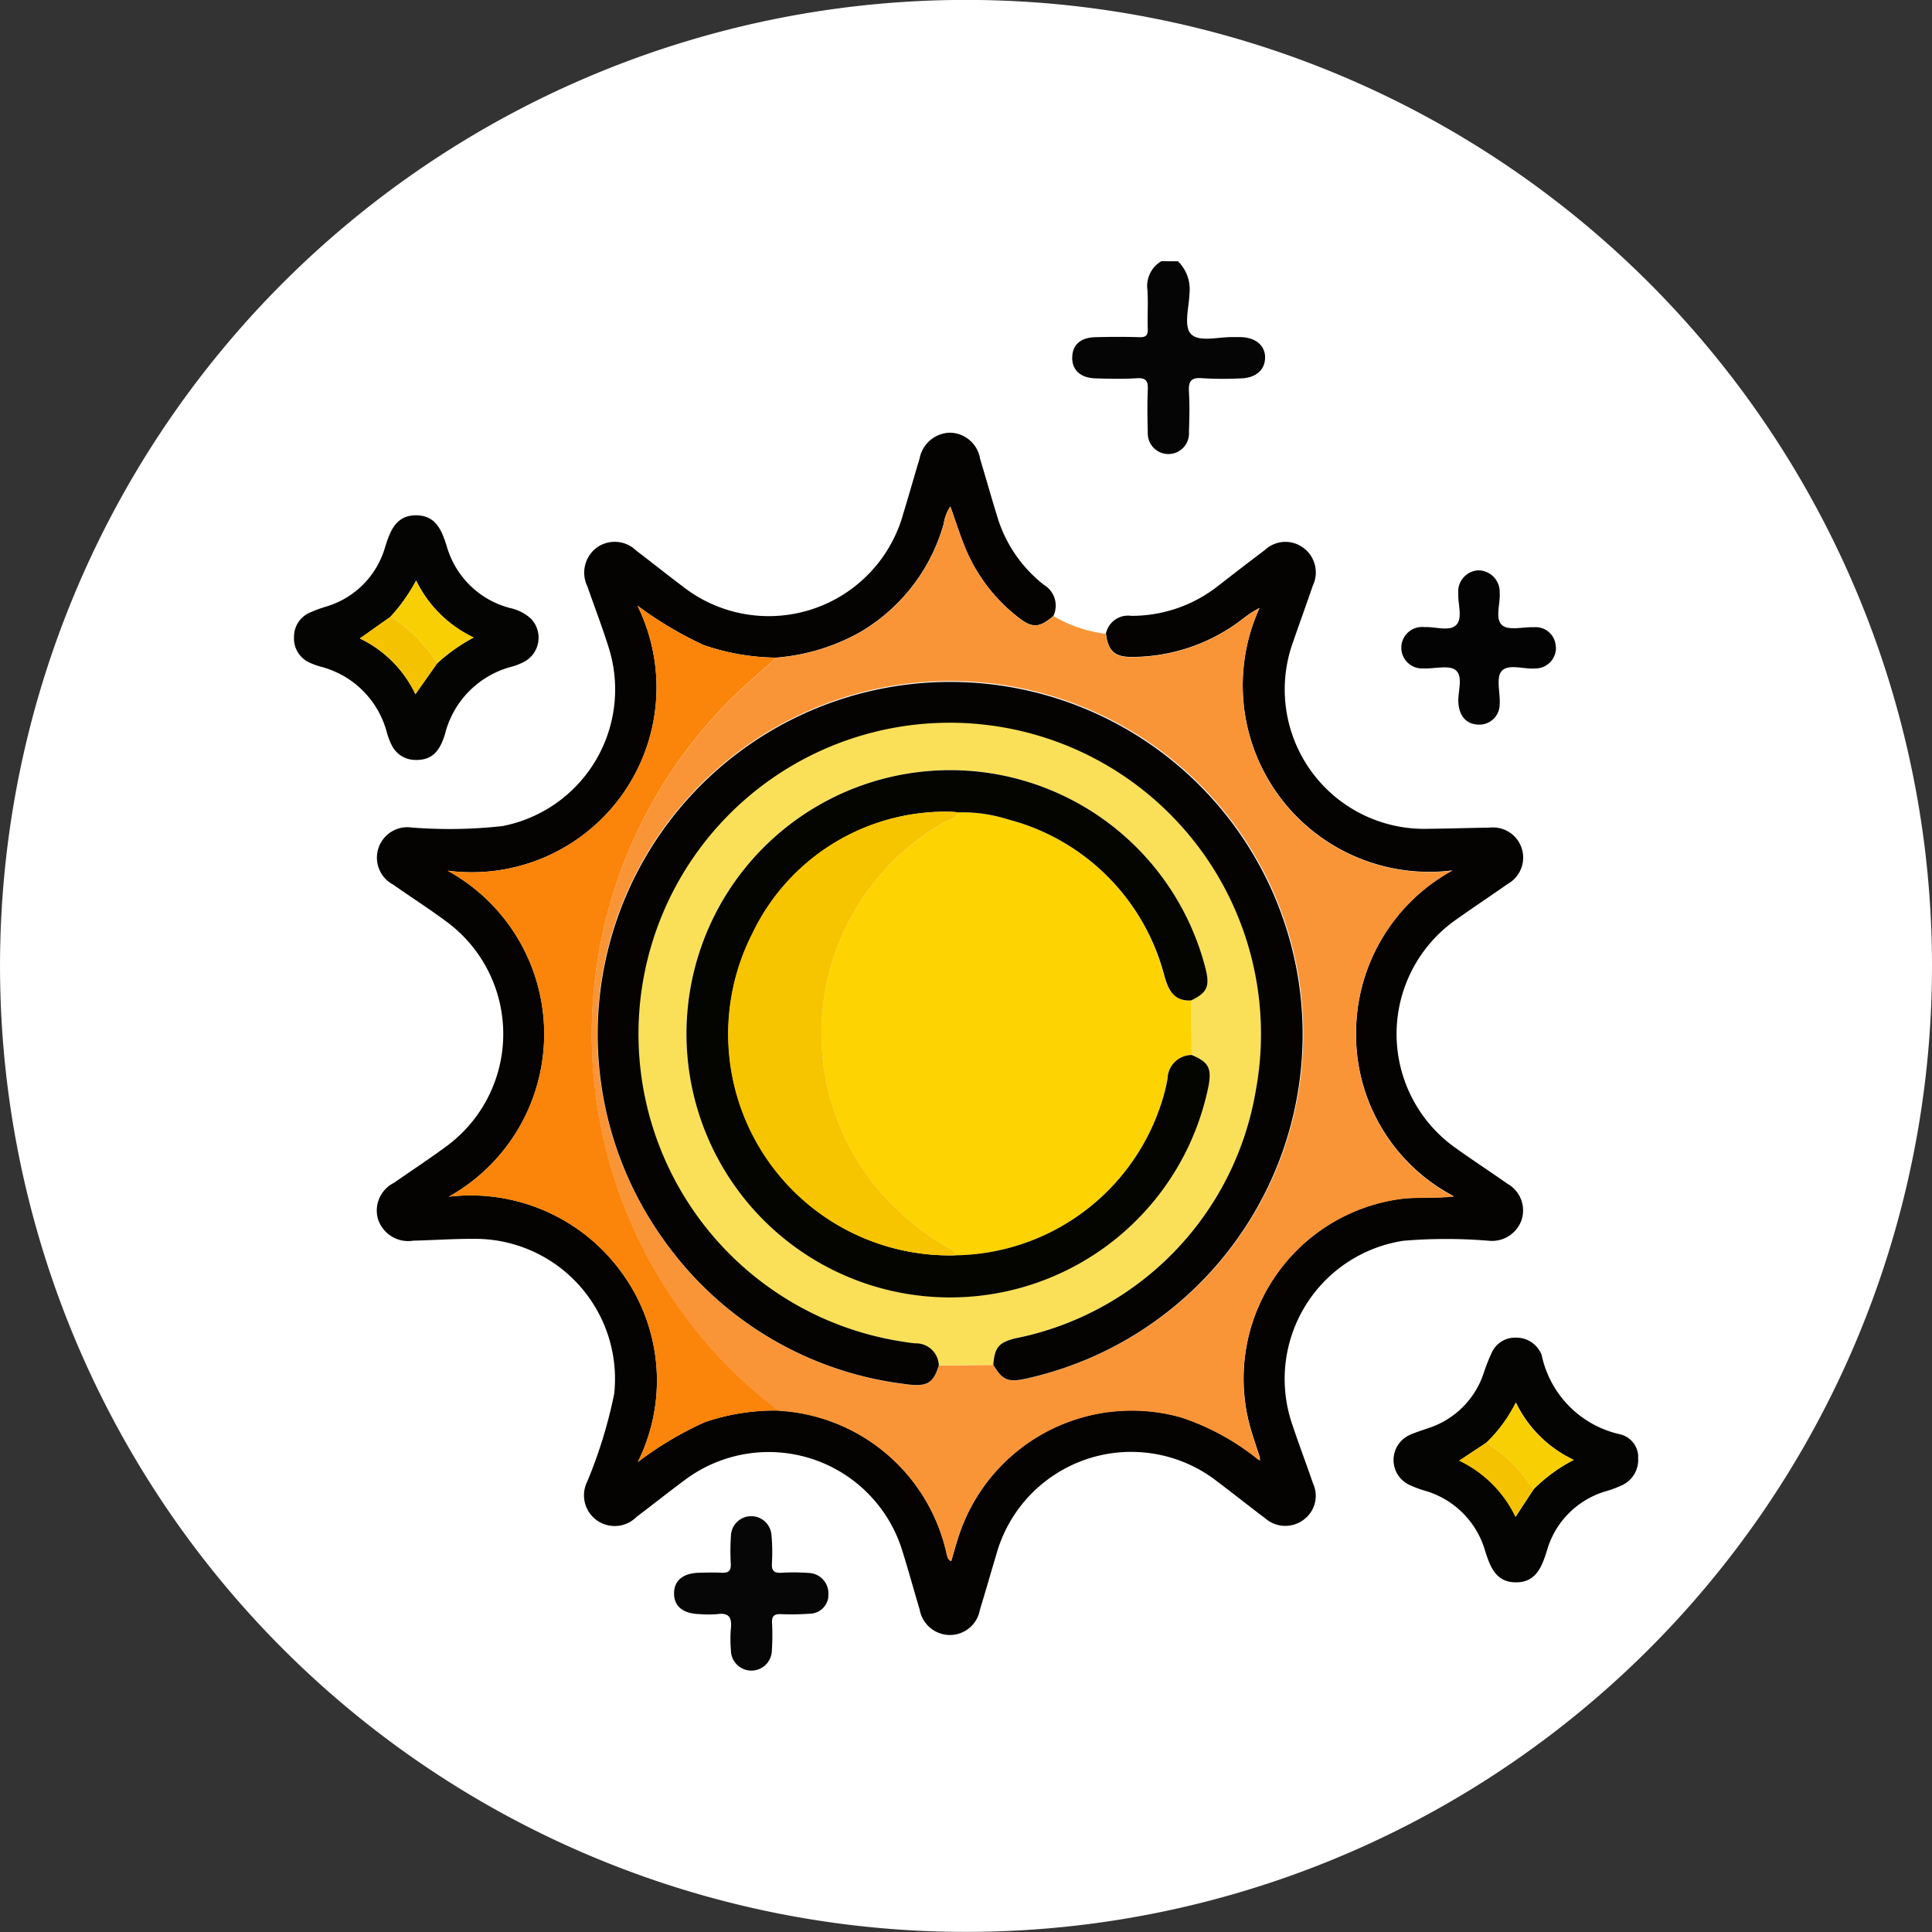 <svg xmlns="http://www.w3.org/2000/svg" width="71.869" height="71.87" viewBox="0 0 71.869 71.87">
  <rect x="0" y="0" width="71.869" height="71.87" fill="#333333" stroke="none"/>
  <g id="Grupo_261810" data-name="Grupo 261810" transform="translate(5746.48 6389.297)">
    <g id="Grupo_261808" data-name="Grupo 261808">
      <path id="Trazado_277616" data-name="Trazado 277616" d="M114.389,796.638A35.934,35.934,0,1,1,78.454,760.7a35.935,35.935,0,0,1,35.935,35.935" transform="translate(-5789 -7150)" fill="#fff"/>
    </g>
    <path id="Trazado_277808" data-name="Trazado 277808" d="M86.34,770.422a1.459,1.459,0,0,1,.426,1.214c-.017.523-.234,1.244.086,1.519s1.006.077,1.533.088c.1,0,.2,0,.307,0,.553.023.9.325.888.778s-.351.745-.911.758a12.909,12.909,0,0,1-1.432-.007c-.428-.038-.512.134-.489.514.03.493.016.989,0,1.484a.767.767,0,1,1-1.531.019c-.016-.528-.022-1.058,0-1.586.015-.319-.057-.452-.41-.43-.51.033-1.024.02-1.535.005-.564-.016-.878-.314-.866-.791.012-.457.311-.727.859-.741s1.092-.017,1.638,0c.251.008.322-.073.313-.318-.018-.477.019-.957-.012-1.433a1.071,1.071,0,0,1,.515-1.075Z" transform="translate(-5789 -7150)" fill="#050505"/>
    <path id="Trazado_277809" data-name="Trazado 277809" d="M83.658,784.281a.841.841,0,0,1,.945-.669,5.191,5.191,0,0,0,3.265-1.142c.566-.438,1.132-.877,1.705-1.307a1.114,1.114,0,0,1,1.413-.094,1.134,1.134,0,0,1,.373,1.411c-.242.708-.5,1.41-.743,2.118a5.186,5.186,0,0,0,5.017,6.936c.768-.007,1.535-.034,2.3-.044a1.122,1.122,0,0,1,.674,2.094c-.627.441-1.267.864-1.892,1.308a5.193,5.193,0,0,0-.015,8.538c.623.446,1.266.864,1.893,1.306a1.137,1.137,0,0,1,.521,1.369,1.166,1.166,0,0,1-1.214.753,19.139,19.139,0,0,0-3.167,0,5.2,5.2,0,0,0-4.149,6.812c.246.742.525,1.473.778,2.213A1.1,1.1,0,0,1,91,817.246a1.131,1.131,0,0,1-1.416-.064c-.587-.439-1.16-.9-1.745-1.339a5.206,5.206,0,0,0-8.259,2.694c-.206.684-.4,1.371-.61,2.054a1.131,1.131,0,0,1-1.124.933,1.147,1.147,0,0,1-1.116-.949c-.216-.716-.411-1.439-.635-2.153a5.2,5.2,0,0,0-8.111-2.656c-.6.445-1.19.915-1.788,1.367a1.142,1.142,0,0,1-1.828-1.323,17.55,17.55,0,0,0,1-3.259,5.208,5.208,0,0,0-5.07-5.763c-.8-.011-1.6.047-2.405.067a1.18,1.18,0,0,1-1.316-.817,1.152,1.152,0,0,1,.6-1.336c.657-.457,1.329-.9,1.971-1.373a5.189,5.189,0,0,0,.008-8.322c-.655-.489-1.346-.93-2.016-1.4a1.133,1.133,0,0,1,.7-2.12,17.969,17.969,0,0,0,3.369-.054,5.176,5.176,0,0,0,3.952-6.646c-.238-.763-.527-1.509-.788-2.265a1.165,1.165,0,0,1,.319-1.428,1.143,1.143,0,0,1,1.5.095c.571.432,1.129.881,1.7,1.31a5.19,5.19,0,0,0,8.226-2.679c.211-.683.4-1.371.609-2.055a1.18,1.18,0,0,1,1.109-.966,1.156,1.156,0,0,1,1.144.976c.212.7.408,1.405.624,2.1a5.068,5.068,0,0,0,1.747,2.583.9.9,0,0,1,.355,1.157c-.527.455-.8.462-1.338.029a6.33,6.33,0,0,1-1.929-2.531c-.209-.505-.373-1.03-.566-1.57a1.511,1.511,0,0,0-.245.632,6.8,6.8,0,0,1-3.138,4.057,7.585,7.585,0,0,1-3.1.934,8.5,8.5,0,0,1-2.7-.47,13.882,13.882,0,0,1-2.458-1.465,6.875,6.875,0,0,1-7.062,9.86,6.934,6.934,0,0,1,.046,12.128,6.927,6.927,0,0,1,6.439,2.832,6.807,6.807,0,0,1,.59,7.04,12.839,12.839,0,0,1,2.482-1.482,8.013,8.013,0,0,1,2.759-.435,6.788,6.788,0,0,1,6.244,5.3c.032.113.035.239.176.3.087-.294.167-.587.26-.877a6.772,6.772,0,0,1,8.287-4.474,9.06,9.06,0,0,1,2.847,1.547l.089.056-.006-.119c-.095-.291-.191-.581-.283-.873a6.748,6.748,0,0,1,5.5-8.732c.629-.09,1.264-.011,2-.1a6.787,6.787,0,0,1-3.635-6.052,6.905,6.905,0,0,1,3.583-6.069,6.939,6.939,0,0,1-7.173-9.765,4.051,4.051,0,0,0-.629.41,6.744,6.744,0,0,1-4.13,1.414c-.635,0-.875-.223-.955-.869" transform="translate(-5789 -7150)" fill="#040302"/>
    <path id="Trazado_277810" data-name="Trazado 277810" d="M71.392,785.172a7.594,7.594,0,0,0,3.1-.934,6.8,6.8,0,0,0,3.138-4.057,1.5,1.5,0,0,1,.245-.632c.193.54.356,1.065.565,1.57a6.332,6.332,0,0,0,1.93,2.531c.537.432.811.426,1.338-.029a5.077,5.077,0,0,0,1.95.66c.08.646.319.873.955.869a6.738,6.738,0,0,0,4.13-1.415,4.127,4.127,0,0,1,.629-.409,6.939,6.939,0,0,0,7.173,9.765,6.906,6.906,0,0,0-3.584,6.069,6.789,6.789,0,0,0,3.635,6.052c-.732.092-1.367.012-2,.1a6.748,6.748,0,0,0-5.5,8.732c.091.292.188.582.283.873l-.083.063a9.094,9.094,0,0,0-2.847-1.548,6.774,6.774,0,0,0-8.287,4.475c-.093.29-.174.583-.26.877-.142-.063-.144-.189-.176-.3a6.788,6.788,0,0,0-6.244-5.3,16.78,16.78,0,0,1-3.532-3.583,17.6,17.6,0,0,1,1.57-22.7c.587-.609,1.245-1.15,1.87-1.722m8.077,26.3c.368.6.555.669,1.323.49a13.13,13.13,0,1,0-13.469-4.984,12.9,12.9,0,0,0,8.828,5.205c.851.125,1.08-.01,1.293-.693l2.025-.018" transform="translate(-5789 -7150)" fill="#fa9537"/>
    <path id="Trazado_277811" data-name="Trazado 277811" d="M58,788.971a.974.974,0,0,1-.91-.551,2.483,2.483,0,0,1-.181-.476,3.425,3.425,0,0,0-2.453-2.44,2.545,2.545,0,0,1-.385-.136.986.986,0,0,1-.614-.972.976.976,0,0,1,.62-.917,5.036,5.036,0,0,1,.573-.211,3.237,3.237,0,0,0,2.2-2.227c.185-.587.4-1.173,1.151-1.169s.961.586,1.145,1.176a3.316,3.316,0,0,0,2.353,2.275,1.68,1.68,0,0,1,.765.388,1.019,1.019,0,0,1-.248,1.612,2.372,2.372,0,0,1-.475.184A3.458,3.458,0,0,0,59.076,788c-.212.72-.538.973-1.078.974m-.944-5.332-1.148.812a4.387,4.387,0,0,1,2.067,2.073l.813-1.153a6.646,6.646,0,0,1,1.353-.955A4.544,4.544,0,0,1,58,782.3a6.621,6.621,0,0,1-.946,1.338" transform="translate(-5789 -7150)" fill="#040403"/>
    <path id="Trazado_277812" data-name="Trazado 277812" d="M103.454,814.9a1.04,1.04,0,0,1-.62,1.064,4.153,4.153,0,0,1-.574.212,3.218,3.218,0,0,0-2.2,2.224c-.185.586-.4,1.169-1.152,1.165s-.958-.591-1.144-1.175a3.268,3.268,0,0,0-2.258-2.239,4.1,4.1,0,0,1-.571-.217,1.023,1.023,0,0,1,.006-1.843c.231-.107.477-.179.717-.264a3.206,3.206,0,0,0,2.056-2.051,6.989,6.989,0,0,1,.3-.76.949.949,0,0,1,.907-.553,1,1,0,0,1,.885.513.518.518,0,0,1,.064.137,3.826,3.826,0,0,0,2.93,2.948.881.881,0,0,1,.662.839m-5.639-.538-1.015.674a4.452,4.452,0,0,1,2.093,2.089l.672-1.026a5.943,5.943,0,0,1,1.492-1.09,4.524,4.524,0,0,1-2.154-2.135,5.451,5.451,0,0,1-1.088,1.488" transform="translate(-5789 -7150)" fill="#040403"/>
    <path id="Trazado_277813" data-name="Trazado 277813" d="M73.337,820.074a.705.705,0,0,1-.7.658,9.364,9.364,0,0,1-1.073.016c-.241-.008-.336.072-.325.32a8.5,8.5,0,0,1-.006,1.022.762.762,0,1,1-1.524-.008,4.953,4.953,0,0,1,0-.817c.038-.386-.07-.578-.5-.518a4.085,4.085,0,0,1-.664,0c-.614-.016-.947-.286-.951-.764s.332-.763.937-.775c.273-.005.547-.015.819,0s.369-.069.354-.344a8.516,8.516,0,0,1,.006-1.023.755.755,0,0,1,1.507-.047,6.848,6.848,0,0,1,.017,1.072c-.014.276.089.356.352.343a7.588,7.588,0,0,1,1.023.007.759.759,0,0,1,.722.851" transform="translate(-5789 -7150)" fill="#060606"/>
    <path id="Trazado_277814" data-name="Trazado 277814" d="M100.4,784.777a.764.764,0,0,1-.76.792c-.434.038-1.015-.187-1.263.1-.213.248-.043.812-.07,1.235a.754.754,0,0,1-.8.753c-.439-.014-.7-.314-.736-.809-.029-.418.192-.975-.1-1.215-.244-.2-.781-.048-1.188-.066a.772.772,0,1,1,.028-1.536c.4-.02.928.174,1.179-.079s.058-.775.077-1.179a.788.788,0,0,1,.754-.854.8.8,0,0,1,.786.834c.032.418-.192.973.1,1.214.245.2.78.052,1.186.068a.746.746,0,0,1,.8.74" transform="translate(-5789 -7150)" fill="#030303"/>
    <path id="Trazado_277815" data-name="Trazado 277815" d="M71.392,785.172c-.625.572-1.283,1.113-1.87,1.722a17.6,17.6,0,0,0-1.57,22.7,16.776,16.776,0,0,0,3.532,3.582,8.037,8.037,0,0,0-2.759.436,12.79,12.79,0,0,0-2.482,1.482,6.809,6.809,0,0,0-.59-7.041,6.931,6.931,0,0,0-6.439-2.832,6.934,6.934,0,0,0-.046-12.128,6.874,6.874,0,0,0,7.062-9.859,13.882,13.882,0,0,0,2.458,1.465,8.523,8.523,0,0,0,2.7.47" transform="translate(-5789 -7150)" fill="#fb840a"/>
    <path id="Trazado_277816" data-name="Trazado 277816" d="M89.381,814.92l.006.118-.088-.055.082-.063" transform="translate(-5789 -7150)" fill="#fa9537"/>
    <path id="Trazado_277817" data-name="Trazado 277817" d="M79.469,811.473l-2.025.018a.851.851,0,0,0-.881-.817c-.221-.02-.439-.059-.658-.094A11.587,11.587,0,1,1,89.228,801.3a11.314,11.314,0,0,1-8.937,9.183c-.617.155-.771.332-.822.985m7.38-11.526q-.014-1.016-.025-2.031c.58-.279.693-.511.548-1.131a9.805,9.805,0,1,0,.1,4.3c.117-.654-.008-.88-.626-1.139" transform="translate(-5789 -7150)" fill="#fae058"/>
    <path id="Trazado_277818" data-name="Trazado 277818" d="M79.469,811.473c.052-.653.205-.83.822-.985a11.312,11.312,0,0,0,8.937-9.183,11.578,11.578,0,1,0-13.322,9.275c.218.035.437.074.657.094a.85.85,0,0,1,.881.817c-.213.683-.442.818-1.293.693a12.9,12.9,0,0,1-8.828-5.205,13.112,13.112,0,1,1,13.469,4.984c-.768.179-.955.11-1.323-.49" transform="translate(-5789 -7150)" fill="#040301"/>
    <path id="Trazado_277819" data-name="Trazado 277819" d="M57.054,783.639A6.621,6.621,0,0,0,58,782.3a4.544,4.544,0,0,0,2.139,2.115,6.646,6.646,0,0,0-1.353.955,5.582,5.582,0,0,0-1.732-1.732" transform="translate(-5789 -7150)" fill="#f8cf02"/>
    <path id="Trazado_277820" data-name="Trazado 277820" d="M57.054,783.639a5.582,5.582,0,0,1,1.732,1.732l-.813,1.153a4.387,4.387,0,0,0-2.067-2.073l1.148-.812" transform="translate(-5789 -7150)" fill="#f5c200"/>
    <path id="Trazado_277821" data-name="Trazado 277821" d="M97.815,814.366a5.451,5.451,0,0,0,1.088-1.488,4.524,4.524,0,0,0,2.154,2.135,5.943,5.943,0,0,0-1.492,1.09,5.808,5.808,0,0,0-1.75-1.737" transform="translate(-5789 -7150)" fill="#f8cf02"/>
    <path id="Trazado_277822" data-name="Trazado 277822" d="M97.815,814.366a5.808,5.808,0,0,1,1.75,1.737l-.672,1.026A4.452,4.452,0,0,0,96.8,815.04l1.015-.674" transform="translate(-5789 -7150)" fill="#f5c200"/>
    <path id="Trazado_277823" data-name="Trazado 277823" d="M86.824,797.916q.014,1.016.025,2.031a.9.9,0,0,0-.9.876,6.62,6.62,0,0,1-.237.939,8.17,8.17,0,0,1-7.671,5.637c0-.143-.1-.207-.206-.264a7.62,7.62,0,0,1-1.345-.913,9.034,9.034,0,0,1,1.15-14.925c.174-.1.438-.118.505-.375a5.58,5.58,0,0,1,1.857.26,8.127,8.127,0,0,1,5.831,5.851c.152.525.362.919.987.883" transform="translate(-5789 -7150)" fill="#fdd302"/>
    <path id="Trazado_277824" data-name="Trazado 277824" d="M78.045,807.4a8.168,8.168,0,0,0,7.67-5.636,6.636,6.636,0,0,0,.238-.94.9.9,0,0,1,.9-.875c.619.258.743.485.626,1.138a9.807,9.807,0,1,1-.1-4.3c.145.619.032.852-.548,1.13-.626.036-.835-.358-.988-.883a8.124,8.124,0,0,0-5.83-5.851,5.6,5.6,0,0,0-1.857-.26,2.867,2.867,0,0,0-.306-.023,7.959,7.959,0,0,0-7.34,4.537A8.233,8.233,0,0,0,78.045,807.4" transform="translate(-5789 -7150)" fill="#040401"/>
    <path id="Trazado_277825" data-name="Trazado 277825" d="M78.045,807.4A8.233,8.233,0,0,1,70.5,795.435a7.959,7.959,0,0,1,7.34-4.537,2.867,2.867,0,0,1,.306.023c-.068.258-.332.273-.506.375a9.035,9.035,0,0,0-1.149,14.925,7.645,7.645,0,0,0,1.345.914c.11.056.207.12.206.263" transform="translate(-5789 -7150)" fill="#f7c400"/>
  </g>
</svg>
